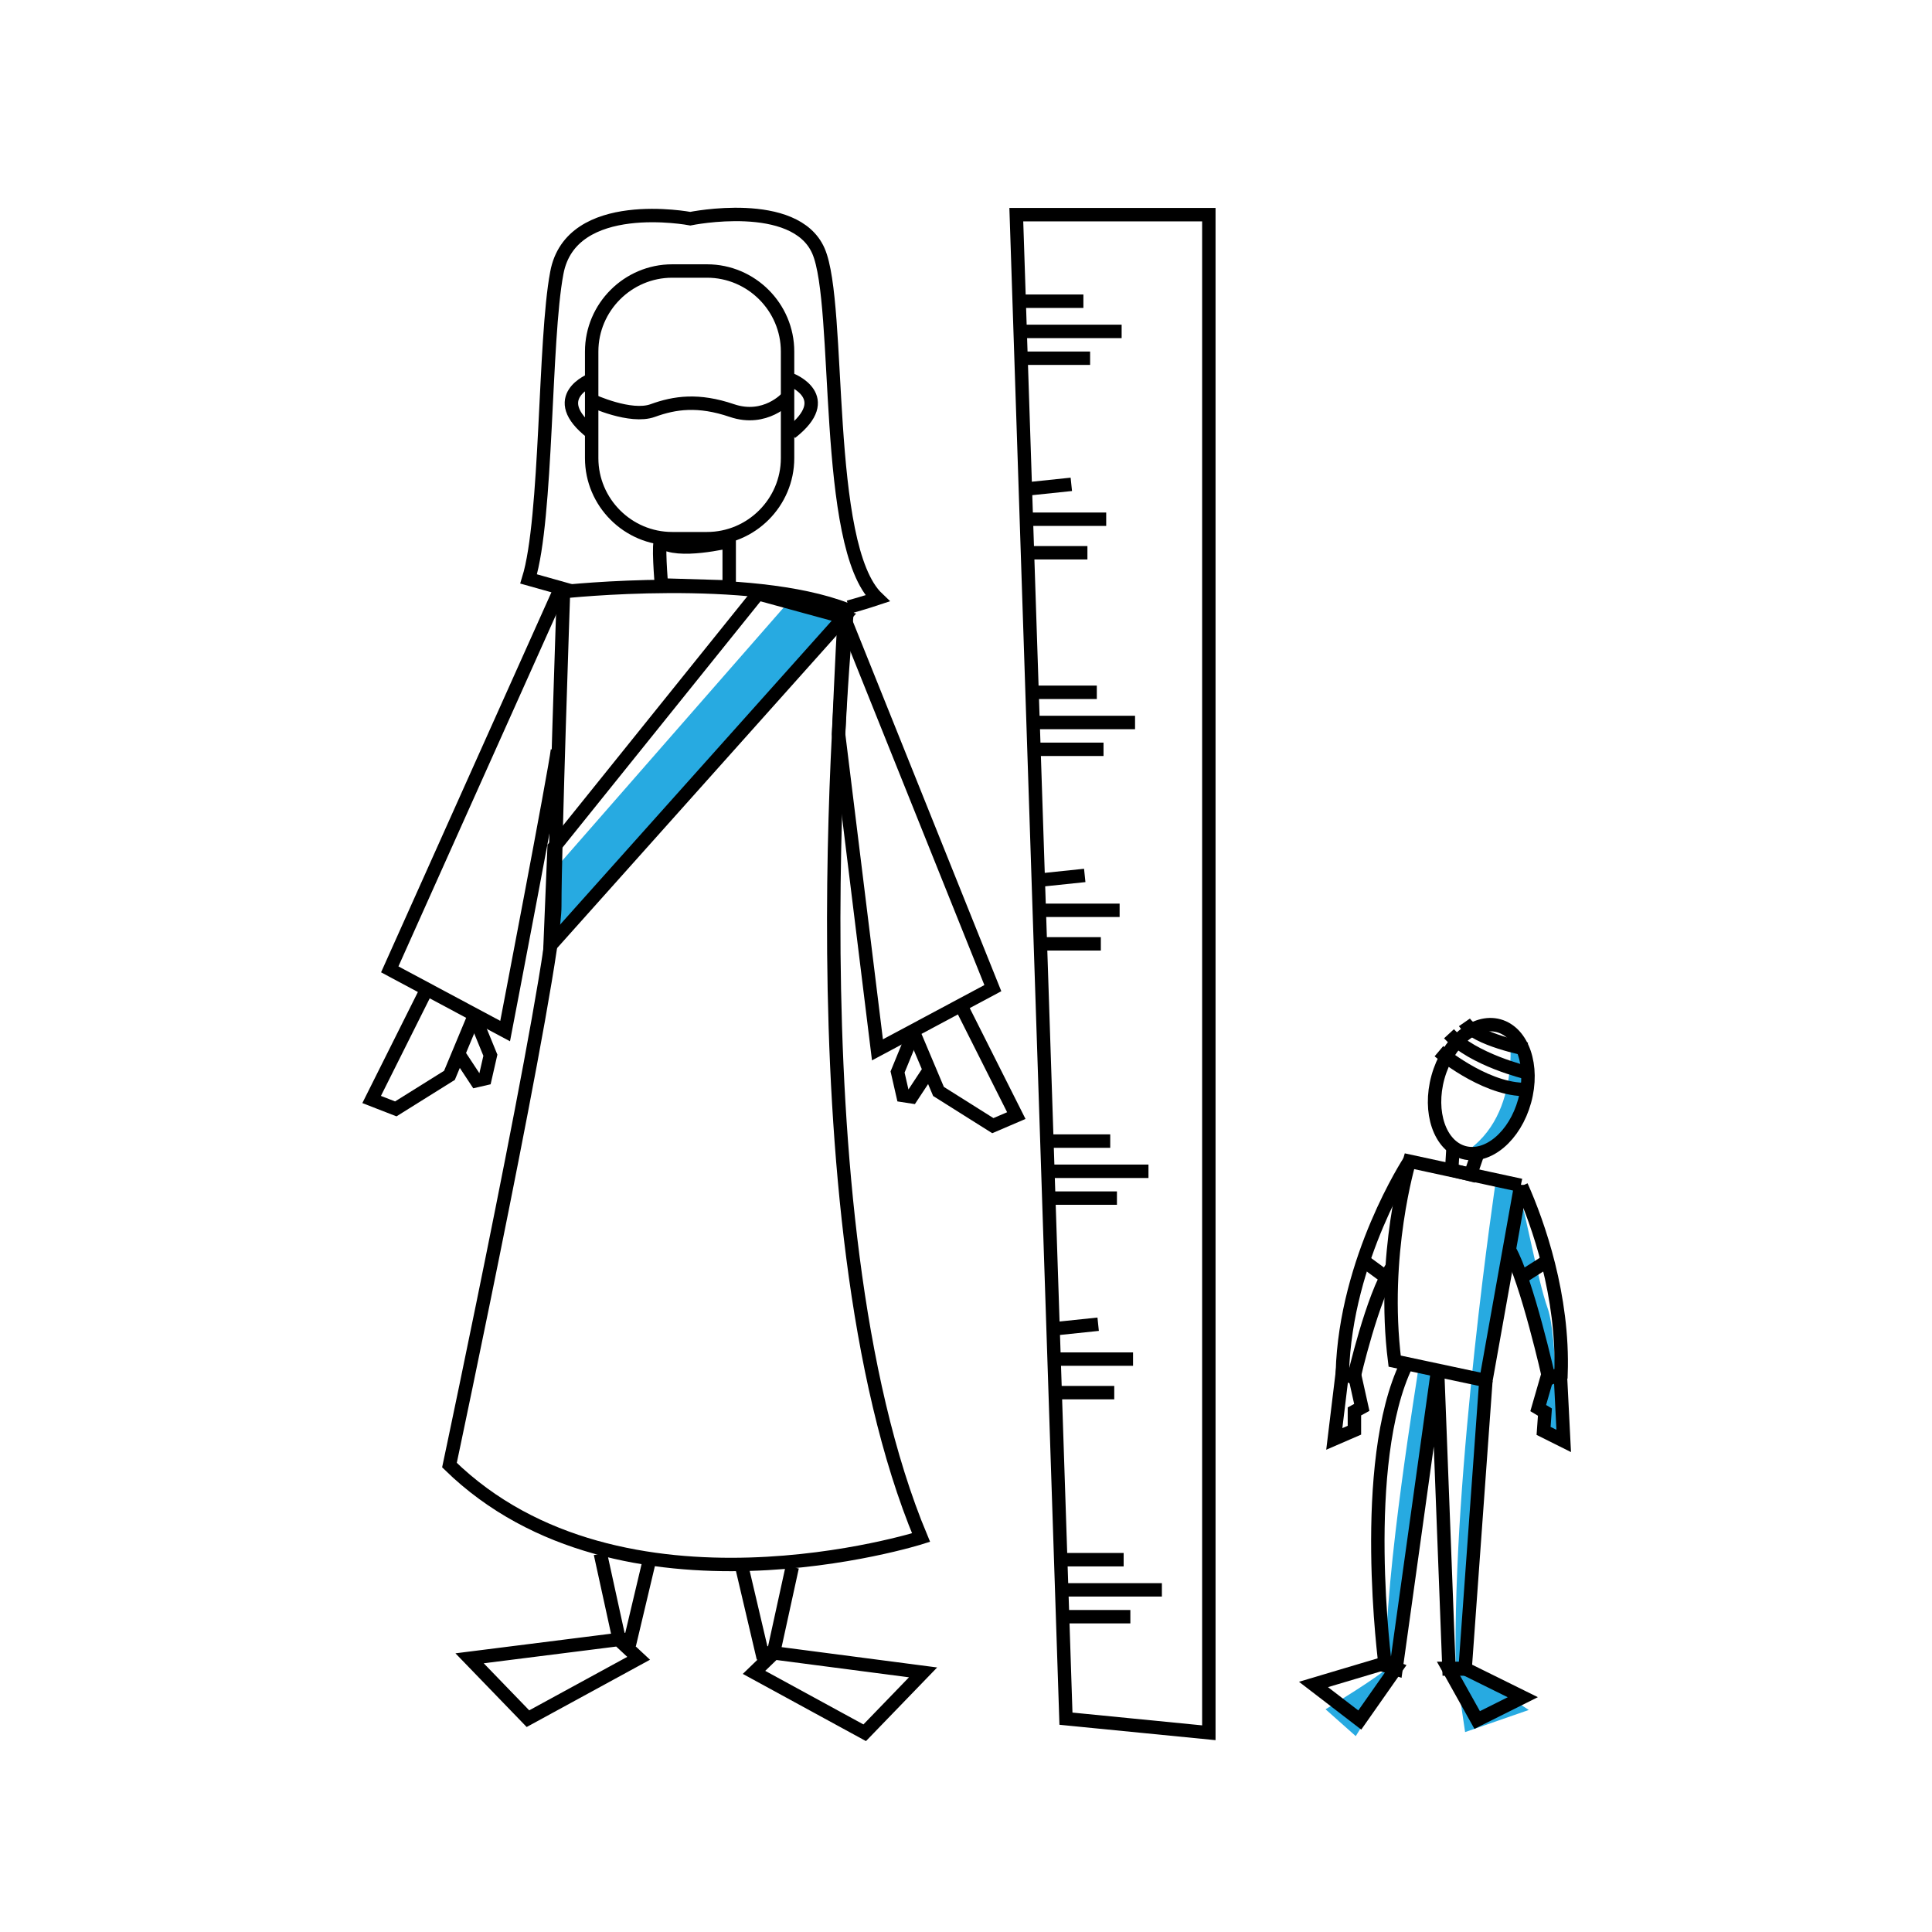 <svg version="1" xmlns="http://www.w3.org/2000/svg" width="288" height="288" viewBox="0 0 288 288"><path d="M117.4 89.9L83.2 129s-1.4 12.2-.6 11.4 43.2-47.7 43.2-47.7l-8.4-2.8zm107.5 62.9s2.4 13.4-6.7 19.1c0 0 8.1-.4 9.4-9.3 1.4-8.9-2.7-9.8-2.7-9.8zm-1.9 23.1s-6.5 43.3-6 72.8l1.4 9.5 9.5-3.3-9.5-6.2 2.4-43.2 4.2-19.2 3.8 11 1.8 8.1-1.3 4.9 1.3 3.6s2.4.8 1.9.5c-.5-.3-.3-15.2-1.8-19.4s-3.5-15.2-3.9-15.6-.8-2.9-.8-2.9l-3-.6zm-16.4 72.8c0 .6-9 6.1-9 6.1l4.5 4 5.9-9.5 5.1-37.8 1-7.3h-2.7c.1 0-5.1 30.5-4.8 44.5z" fill="#27AAE1"/><g fill="none" stroke="#000" stroke-width="2" stroke-miterlimit="10"><path d="M105.4 80.3h-5.2c-6.6 0-12-5.4-12-12V52.4c0-6.6 5.4-12 12-12h5.2c6.6 0 12 5.4 12 12v15.9c0 6.6-5.4 12-12 12z"/><path d="M88.2 59.7s5.8 2.7 9.1 1.5c3.3-1.2 6.8-1.7 11.8 0 5 1.7 8.2-1.9 8.2-1.9"/><path d="M126.5 90.5c2.2-.6 4.3-1.3 4.3-1.3-8.2-7.8-5.3-43.8-8.8-51.8-3.5-8-19.1-4.8-19.1-4.8S85.1 29.2 83 40.7c-1.9 10-1.4 36.5-4.2 45.6l6.4 1.8m3-31.5s-6.8 2.6 0 7.9m29.7-7.9s6.8 2.6 0 7.9"/><path d="M98.6 80.7c-.6-.5 0 6.5 0 6.5l10.1.3v-6.8s-7.8 1.9-10.1 0z"/><path d="M84 88.2s27.7-3 42.3 2.7c0 0-9 90.5 11 138.3 0 0-44.7 14.2-70.3-10.8 0 0 15.7-74 15.7-83.3S84 88.2 84 88.2z"/><path d="M113 88.5l-30.4 37.8L82 141l43.8-49zm-29.8 0l-25.1 56 17.2 9.2s7.5-39 7.8-41.9m-12.6 40.1l-3.5 8.4-8 5-3.6-1.4 8.1-16.2"/><path d="M70.6 151.2l2.5 6.1-.8 3.5-1.3.3-2.9-4.4M125.8 92l22.2 55.3-17.2 9.2-5.8-47.1s.6-13.4.8-16.6m10.6 61.6l3.5 8.3 8.1 5.1 3.5-1.5-8.1-16.1"/><path d="M136.3 153.7l-2.5 6.1.8 3.5 1.3.2 2.9-4.4m-49.3 72.5l2.8 12.8H94l2.8-11.8m21.3 1l-2.8 12.8h-1.7l-3.1-13.2m-18.3 11.2L70 247.2l8.7 9 16.5-9zm23.2 2l22.2 2.9-8.7 9-16.5-9zM151.5 32l7.4 224.2 21.3 2.1V32zm.4 12.9h9.6m-9.4 4.5h15.1m-15 4h10.3M153 72.9l6.7-.7m-6.7 5.2h11.9m-11.7 5h8.9m-8.2 20.8h9.6m-9.4 4.5h15.1m-15 4h10.3m-9.5 19.5l6.7-.7m-6.7 5.2h11.9m-11.7 5h8.9m-8.2 29.4h9.6m-9.4 4.5h15.1m-15 4h10.3m-9.5 19.5l6.7-.7m-6.7 5.2h11.9m-11.7 5h8.9m-8.2 24.9h9.6m-9.4 4.5h15.1m-15 4h10.3"/><ellipse transform="rotate(-74.562 220.778 162.37)" cx="220.8" cy="162.4" rx="9.8" ry="6.7"/><path d="M227.6 156.4s-7.5-1.4-9.3-4m9.3 7.5s-8-1.9-11.6-5.8m-1.5 2.6s6.5 5.5 12.5 5.7m-6.7 9.5l-1.1 3.2-2.8-.7.2-3.3"/><path d="M226.7 176.7l-16.6-3.6s-4.2 13.9-2.2 29.8l13.6 2.9 5.2-29.1z"/><path d="M210.1 173.1s-9.5 14.5-10 31.5l1.7.8s2.8-12.2 5.7-16.5"/><path d="M202 205.3l1 4.5-1.1.6v2.8l-3 1.3 1.2-9.9zm4.6-14.9l-3.4-2.5m23.6-11.1c2.5 5.6 6.3 16.4 5.9 28l-1.8.7s-3.3-14.7-5.9-19.2"/><path d="M230.6 205.4l-1.3 4.5 1 .6-.2 2.8 3 1.5-.5-9.9zm-3.6-15.1l3.6-2.3m-9.1 17.8l-3.1 43H216l-1.7-44.5-6.2 44.5-1.6-.5s-4-30.2 3.2-45"/><path d="M218.3 248.7l8.7 4.3-6.8 3.4-4.3-7.7zm-10.2 0l-5.4 7.7-6.9-5.3 10.4-3.1z"/></g></svg>